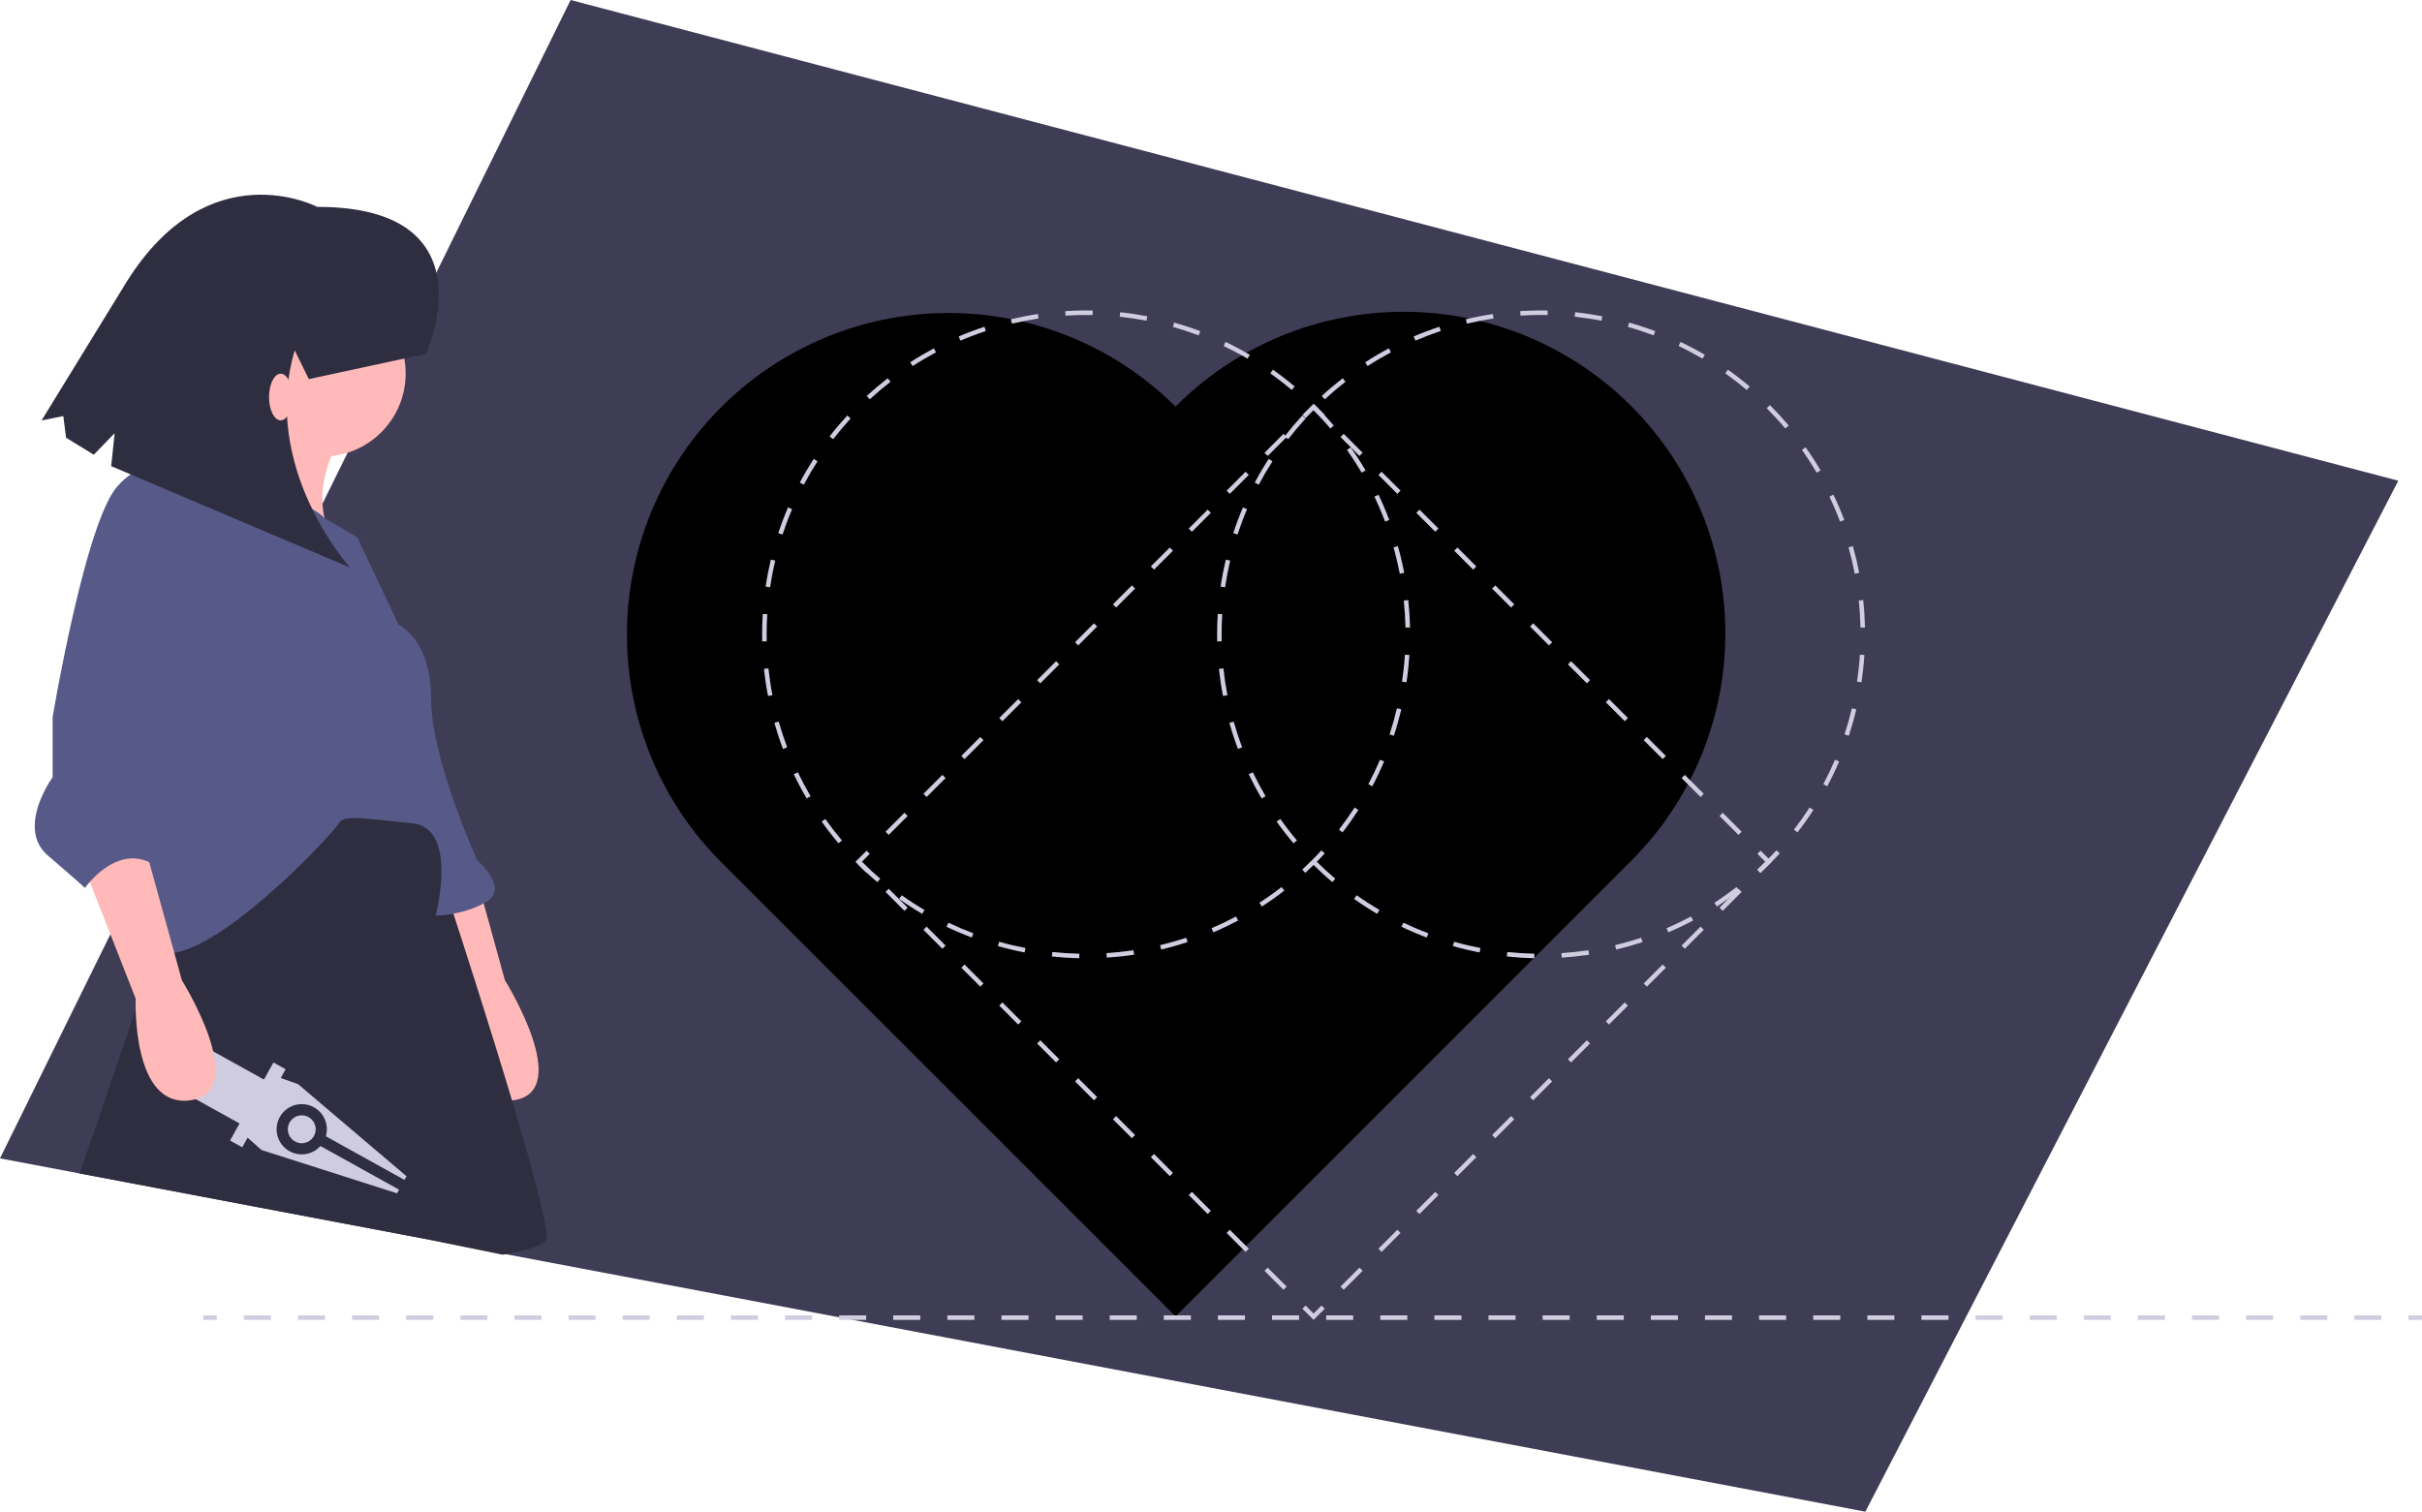 <svg id="a8f551aa-2ecb-4789-b025-118d372e52a2" data-name="Layer 1" xmlns="http://www.w3.org/2000/svg" width="1074.512" height="670.78" viewBox="0 0 1074.512 670.78"><title>icon_design</title><polygon points="1064 213.31 827.56 670.78 224.36 556.51 223.17 556.29 188.98 549.81 35.34 520.7 0 514.01 48.97 414.57 57.23 397.8 64.99 382.06 65.69 380.63 78.69 354.23 133.64 242.66 136.4 237.05 140.23 229.28 141.11 227.49 143.07 223.5 154.22 200.87 174.26 160.19 177.75 153.1 193.59 120.93 253.15 0 1064 213.31" fill="#3f3d56"/><path d="M584.276,295.033A142.73,142.73,0,0,0,382.426,496.883L584.276,698.733,786.126,496.883A142.73,142.73,0,1,0,584.276,295.033Z" transform="translate(-62.744 -114.61)" fill="#000000"/><polygon points="781.082 387.365 779.668 385.951 783.204 382.414 779.668 378.879 781.082 377.465 786.032 382.414 781.082 387.365" fill="#d0cde1"/><path d="M658.868,686.933l-1.414-1.414,8.407-8.407,1.414,1.414Zm16.814-16.814-1.414-1.414,8.407-8.407,1.414,1.414Zm16.814-16.814-1.414-1.414,8.407-8.407,1.414,1.414Zm16.814-16.814-1.414-1.414,8.407-8.407,1.414,1.414ZM726.126,619.675l-1.414-1.414,8.407-8.407,1.414,1.414Zm16.814-16.814-1.414-1.414,8.407-8.407,1.414,1.414Zm16.814-16.814-1.414-1.414,8.406-8.406,1.414,1.414Zm16.813-16.813-1.414-1.414,8.407-8.407,1.414,1.414ZM793.383,552.418l-1.414-1.414,8.407-8.407,1.414,1.414Zm16.814-16.814-1.414-1.414,8.407-8.407,1.414,1.414Zm16.814-16.814-1.414-1.414,8.407-8.407,1.414,1.414Z" transform="translate(-62.744 -114.61)" fill="#d0cde1"/><polygon points="582.768 585.679 577.818 580.73 579.232 579.316 582.768 582.851 586.303 579.316 587.717 580.73 582.768 585.679" fill="#d0cde1"/><path d="M632.155,686.933l-8.407-8.407,1.414-1.414,8.407,8.407Zm-16.814-16.814-8.407-8.407,1.414-1.414,8.407,8.407Zm-16.814-16.814-8.407-8.407,1.414-1.414,8.407,8.407ZM581.712,636.489l-8.407-8.407,1.414-1.414,8.407,8.407ZM564.898,619.675l-8.407-8.407,1.414-1.414,8.407,8.407ZM548.083,602.86l-8.407-8.406,1.414-1.414,8.407,8.406Zm-16.814-16.813-8.407-8.407,1.414-1.414,8.407,8.407Zm-16.814-16.814-8.407-8.407,1.414-1.414,8.407,8.407ZM497.641,552.418l-8.407-8.407,1.414-1.414,8.407,8.407Zm-16.814-16.814-8.407-8.407,1.414-1.414,8.407,8.407Zm-16.814-16.814-8.407-8.407,1.414-1.414,8.407,8.407Z" transform="translate(-62.744 -114.61)" fill="#d0cde1"/><polygon points="384.453 387.365 379.503 382.414 384.453 377.465 385.867 378.879 382.332 382.414 385.867 385.951 384.453 387.365" fill="#d0cde1"/><path d="M457.019,485.082l-1.414-1.414,8.407-8.407,1.414,1.414ZM473.833,468.268l-1.414-1.414,8.407-8.407,1.414,1.414Zm16.814-16.814-1.414-1.414,8.407-8.407,1.414,1.414Zm16.814-16.814-1.414-1.414,8.407-8.407,1.414,1.414Zm16.814-16.814-1.414-1.414,8.407-8.407,1.414,1.414Zm16.814-16.814-1.414-1.414,8.407-8.407,1.414,1.414Zm16.814-16.814-1.414-1.414,8.407-8.407,1.414,1.414Zm16.814-16.814-1.414-1.414,8.407-8.407,1.414,1.414Zm16.814-16.814-1.414-1.414,8.407-8.407,1.414,1.414Zm16.814-16.814-1.414-1.414,8.407-8.407,1.414,1.414Zm16.814-16.814-1.414-1.414,8.407-8.407,1.414,1.414Z" transform="translate(-62.744 -114.61)" fill="#d0cde1"/><polygon points="586.303 185.515 582.768 181.979 579.232 185.515 577.818 184.1 582.768 179.151 587.717 184.1 586.303 185.515" fill="#d0cde1"/><path d="M834.005,485.081l-8.407-8.407,1.414-1.414L835.419,483.667ZM817.19,468.267l-8.407-8.407,1.414-1.414,8.407,8.407Zm-16.814-16.814-8.407-8.407,1.414-1.414,8.407,8.407Zm-16.814-16.814-8.406-8.407,1.414-1.414,8.406,8.407Zm-16.813-16.814-8.407-8.407,1.414-1.414,8.407,8.407Zm-16.814-16.814-8.407-8.407,1.414-1.414,8.407,8.407Zm-16.814-16.814-8.407-8.407,1.414-1.414,8.407,8.407Zm-16.814-16.814-8.407-8.407,1.414-1.414,8.407,8.407Zm-16.814-16.814-8.407-8.407,1.414-1.414,8.407,8.407Zm-16.814-16.814-8.407-8.407,1.414-1.414,8.407,8.407Zm-16.814-16.814-8.407-8.407,1.414-1.414,8.407,8.407Z" transform="translate(-62.744 -114.61)" fill="#d0cde1"/><path d="M541.568,539.799c-4.047-.084-8.144-.343-12.174-.77l.21-1.988c3.975.42,8.015.675,12.006.758Zm12.197-.261-.127-1.996c3.985-.253,8.01-.681,11.964-1.271L565.897,538.25C561.888,538.848,557.806,539.281,553.765,539.538Zm-36.438-2.302c-3.98-.766-7.975-1.71-11.871-2.809l.543-1.926c3.842,1.084,7.78,2.016,11.705,2.77Zm60.55-1.294-.462-1.945c3.894-.924,7.79-2.024,11.579-3.271l.625,1.9C585.776,533.89,581.826,535.006,577.877,535.942Zm-84.01-5.322c-3.791-1.426-7.567-3.034-11.222-4.779l.861-1.805c3.604,1.721,7.327,3.306,11.064,4.713Zm107.171-2.299-.785-1.84c3.677-1.569,7.33-3.315,10.855-5.19l.939,1.766C608.474,524.958,604.77,526.729,601.039,528.321ZM471.875,520.12c-3.488-2.048-6.934-4.274-10.243-6.617l1.156-1.633c3.262,2.311,6.66,4.506,10.099,6.525Zm150.693-3.249-1.086-1.68c3.351-2.168,6.652-4.512,9.815-6.963l1.225,1.58C629.315,512.295,625.967,514.671,622.568,516.871ZM451.993,506.04c-3.087-2.605-6.109-5.382-8.982-8.253l1.413-1.414c2.834,2.831,5.815,5.569,8.859,8.139Zm189.851-4.111-1.354-1.473c1.449-1.333,2.901-2.726,4.314-4.139,1.413-1.412,2.822-2.882,4.19-4.37l1.473,1.354c-1.387,1.509-2.816,2.999-4.249,4.431C644.786,499.164,643.313,500.576,641.844,501.929ZM434.748,488.813c-2.624-3.101-5.142-6.346-7.482-9.644l1.631-1.158c2.308,3.253,4.79,6.452,7.377,9.511Zm223.592-4.834-1.582-1.225c2.45-3.163,4.789-6.463,6.952-9.809l1.68,1.086C663.195,477.426,660.823,480.772,658.34,483.979ZM420.632,468.924c-2.057-3.495-3.986-7.12-5.733-10.773l1.804-.863c1.723,3.602,3.625,7.176,5.653,10.623Zm250.934-5.406-1.766-.938c1.872-3.524,3.616-7.175,5.184-10.851l1.84.784C675.235,456.24,673.466,459.943,671.566,463.518ZM410.107,446.928c-1.431-3.793-2.715-7.692-3.817-11.59l1.925-.544c1.086,3.843,2.352,7.688,3.763,11.428Zm271.016-5.83-1.9-.625c1.247-3.792,2.346-7.687,3.268-11.576l1.945.461C683.502,433.302,682.388,437.252,681.123,441.098ZM403.471,423.467c-.767-3.974-1.374-8.034-1.803-12.066l1.989-.212c.423,3.977,1.021,7.98,1.778,11.899Zm283.27-6.088-1.979-.294c.588-3.954,1.015-7.979,1.268-11.963l1.996.127C687.77,409.29,687.337,413.371,686.741,417.379Zm-285.851-18.154q-.034-1.562-.034-3.126c0-3.013.096-6.065.285-9.07l1.996.125c-.187,2.964-.281,5.974-.281,8.945q0,1.541.034,3.083Zm285.395-6.131c-.084-3.992-.34-8.031-.761-12.007l1.988-.211c.428,4.032.688,8.128.772,12.176ZM404.398,375.19l-1.979-.293c.594-4.006,1.368-8.037,2.299-11.98l1.946.46C405.747,367.265,404.984,371.24,404.398,375.19ZM683.751,369.187c-.755-3.926-1.688-7.865-2.772-11.708l1.925-.543c1.101,3.896,2.046,7.891,2.812,11.873ZM409.925,351.799l-1.9-.623c1.264-3.852,2.708-7.693,4.293-11.417l1.84.783C412.595,344.214,411.171,348.001,409.925,351.799Zm267.297-5.75c-1.409-3.74-2.996-7.464-4.719-11.068l1.805-.862c1.747,3.655,3.356,7.432,4.785,11.226ZM419.336,329.688l-1.767-.938c1.896-3.574,3.973-7.113,6.171-10.518l1.681,1.085C423.254,322.675,421.207,326.165,419.336,329.688Zm247.519-5.333c-2.023-3.444-4.223-6.844-6.534-10.105l1.631-1.157c2.346,3.308,4.575,6.755,6.628,10.249ZM432.368,309.505l-1.582-1.224c2.473-3.196,5.12-6.333,7.866-9.324l1.473,1.353C437.416,303.259,434.807,306.353,432.368,309.505Zm220.581-4.768c-2.575-3.047-5.315-6.026-8.145-8.855l-.104-.105,1.404-1.424.133.134c2.85,2.849,5.628,5.87,8.239,8.959ZM448.626,291.795l-1.355-1.471c2.987-2.752,6.122-5.405,9.317-7.886l1.227,1.58C454.663,286.464,451.572,289.081,448.626,291.795ZM635.832,287.638c-3.057-2.578-6.257-5.052-9.511-7.354l1.154-1.633c3.301,2.335,6.546,4.844,9.646,7.458ZM467.626,277.05l-1.088-1.679c3.398-2.202,6.937-4.285,10.517-6.192l.94,1.766C474.466,272.825,470.977,274.879,467.626,277.05Zm148.592-3.286c-3.444-2.021-7.019-3.916-10.624-5.634l.861-1.806c3.655,1.743,7.28,3.666,10.774,5.714ZM488.849,265.749l-.786-1.839c3.724-1.591,7.564-3.041,11.416-4.311l.626,1.899C496.307,262.75,492.52,264.181,488.849,265.749Zm105.681-2.326c-3.738-1.404-7.583-2.665-11.43-3.747l.542-1.925c3.9,1.097,7.8,2.375,11.591,3.8Zm-82.848-5.201-.462-1.946c3.941-.937,7.972-1.716,11.979-2.315l.296,1.978C519.542,256.53,515.568,257.298,511.681,258.222Zm59.711-1.309c-3.923-.751-7.927-1.345-11.9-1.762l.209-1.989c4.029.424,8.089,1.025,12.067,1.788Zm-35.935-2.251-.128-1.996c4.045-.26,8.141-.349,12.197-.267l-.041,2C543.487,254.318,539.447,254.406,535.458,254.663Z" transform="translate(-62.744 -114.61)" fill="#d0cde1"/><path d="M743.419,539.799c-4.048-.084-8.144-.343-12.176-.77l.211-1.988c3.976.42,8.015.675,12.006.758Zm12.197-.261-.127-1.996c3.985-.253,8.01-.681,11.964-1.271l.295,1.979C763.739,538.848,759.657,539.281,755.616,539.538Zm-36.438-2.302c-3.981-.766-7.976-1.71-11.871-2.809l.543-1.926c3.841,1.084,7.779,2.016,11.705,2.77Zm60.55-1.294-.461-1.945c3.894-.924,7.789-2.024,11.578-3.271l.625,1.9C787.628,533.89,783.678,535.006,779.729,535.942Zm-84.011-5.322c-3.789-1.426-7.565-3.034-11.222-4.779l.861-1.805c3.605,1.721,7.328,3.307,11.065,4.713Zm107.171-2.298-.785-1.84c3.678-1.568,7.33-3.315,10.855-5.19l.939,1.766C810.322,524.96,806.618,526.731,802.889,528.322Zm-129.164-8.202c-3.489-2.049-6.936-4.275-10.241-6.617l1.156-1.633c3.26,2.31,6.657,4.505,10.098,6.525Zm150.693-3.25-1.086-1.68c3.348-2.166,6.65-4.509,9.815-6.962l1.225,1.58C831.163,512.298,827.813,514.673,824.418,516.87ZM653.843,506.04c-3.083-2.603-6.104-5.379-8.982-8.252l1.414-1.416c2.838,2.834,5.818,5.573,8.859,8.141Zm189.852-4.111-1.354-1.473c1.449-1.333,2.901-2.726,4.314-4.139,1.424-1.424,2.834-2.895,4.19-4.37l1.473,1.354c-1.376,1.497-2.806,2.987-4.249,4.431C846.637,499.164,845.164,500.576,843.694,501.929ZM636.598,488.813c-2.624-3.101-5.141-6.346-7.481-9.644l1.631-1.158c2.308,3.253,4.79,6.452,7.378,9.511Zm223.592-4.834-1.582-1.225c2.45-3.163,4.789-6.463,6.952-9.809l1.68,1.086C865.045,477.426,862.673,480.772,860.189,483.979Zm-237.708-15.056c-2.054-3.491-3.982-7.115-5.733-10.773l1.805-.863c1.726,3.606,3.628,7.18,5.653,10.623ZM873.416,463.518l-1.766-.938c1.872-3.524,3.616-7.175,5.184-10.851l1.84.784C877.085,456.241,875.315,459.943,873.416,463.518ZM611.957,446.929c-1.43-3.79-2.715-7.689-3.817-11.59l1.924-.544c1.088,3.846,2.354,7.691,3.765,11.428Zm271.016-5.83-1.9-.625c1.247-3.792,2.346-7.687,3.268-11.576l1.945.461C885.352,433.303,884.237,437.252,882.973,441.099ZM605.322,423.467c-.768-3.972-1.374-8.032-1.804-12.066l1.988-.212c.424,3.979,1.022,7.982,1.778,11.899Zm283.269-6.088-1.979-.294c.588-3.954,1.015-7.979,1.268-11.963l1.996.127C889.619,409.29,889.187,413.371,888.591,417.379ZM602.741,399.226q-.034-1.562-.034-3.125c0-3.009.096-6.061.285-9.071l1.996.125c-.187,2.97-.281,5.979-.281,8.945q.001,1.541.034,3.083Zm285.394-6.131c-.085-4.003-.341-8.043-.761-12.007l1.988-.211c.426,4.02.686,8.117.772,12.175ZM606.249,375.191l-1.979-.294c.595-4.012,1.369-8.042,2.299-11.98l1.947.46C607.599,367.26,606.836,371.235,606.249,375.191Zm279.353-6.004c-.755-3.926-1.688-7.865-2.771-11.708l1.925-.543c1.1,3.896,2.045,7.891,2.812,11.873ZM611.775,351.799l-1.9-.623c1.264-3.854,2.709-7.695,4.294-11.417l1.84.783C614.446,344.213,613.021,348,611.775,351.799Zm267.297-5.75c-1.407-3.737-2.994-7.46-4.718-11.068l1.805-.862c1.748,3.659,3.358,7.436,4.784,11.226ZM621.187,329.688l-1.768-.938c1.897-3.576,3.975-7.114,6.173-10.518l1.68,1.085C625.104,322.674,623.057,326.163,621.187,329.688ZM868.706,324.356c-2.025-3.447-4.224-6.847-6.534-10.105l1.631-1.157c2.344,3.305,4.573,6.753,6.628,10.249Zm-234.487-14.852-1.582-1.224c2.476-3.2,5.122-6.337,7.866-9.324l1.473,1.353C639.27,303.255,636.66,306.349,634.219,309.504Zm220.581-4.768c-2.576-3.047-5.316-6.026-8.145-8.854l-.106-.106,1.404-1.424.116.116c2.867,2.867,5.646,5.888,8.258,8.978ZM650.477,291.795l-1.355-1.471c2.985-2.751,6.12-5.404,9.317-7.886l1.227,1.58C656.513,286.466,653.421,289.083,650.477,291.795Zm187.205-4.157c-3.057-2.578-6.257-5.052-9.511-7.354l1.154-1.633c3.301,2.335,6.546,4.844,9.646,7.458Zm-168.204-10.588-1.088-1.679c3.401-2.204,6.939-4.287,10.518-6.192l.939,1.766C676.319,272.823,672.831,274.877,669.478,277.05Zm148.592-3.286c-3.44-2.018-7.015-3.914-10.624-5.634l.861-1.806c3.66,1.745,7.285,3.668,10.774,5.715Zm-127.371-8.016-.785-1.839c3.725-1.591,7.565-3.042,11.415-4.311l.627,1.899C698.158,262.75,694.371,264.18,690.698,265.749Zm105.68-2.325c-3.734-1.403-7.58-2.664-11.429-3.747l.541-1.925c3.904,1.098,7.804,2.376,11.591,3.8Zm-82.846-5.201-.463-1.946c3.944-.938,7.975-1.716,11.979-2.315l.295,1.978C721.396,256.53,717.421,257.298,713.532,258.222Zm59.71-1.309c-3.924-.752-7.928-1.345-11.899-1.762l.209-1.989c4.028.424,8.088,1.025,12.067,1.788Zm-35.935-2.251-.129-1.996c4.046-.26,8.146-.351,12.198-.267l-.041,2C745.34,254.317,741.296,254.406,737.308,254.663Z" transform="translate(-62.744 -114.61)" fill="#d0cde1"/><rect x="90.184" y="583.685" width="6" height="2" fill="#d0cde1"/><path d="M1119.251,700.295h-12.004v-2H1119.251Zm-24.008,0h-12.004v-2h12.004Zm-24.008,0h-12.004v-2h12.004Zm-24.008,0h-12.005v-2h12.005Zm-24.009,0h-12.004v-2h12.004Zm-24.008,0H987.207v-2h12.004Zm-24.008,0H963.199v-2h12.004Zm-24.008,0H939.19v-2h12.005Zm-24.009,0h-12.004v-2h12.004Zm-24.008,0H891.175v-2h12.004Zm-24.008,0H867.166v-2H879.171Zm-24.009,0H843.158v-2h12.004Zm-24.008,0H819.15v-2H831.154Zm-24.008,0h-12.004v-2h12.004Zm-24.008,0H771.134v-2h12.005Zm-24.009,0H747.126v-2h12.004Zm-24.008,0H723.118v-2h12.004Zm-24.008,0H699.109v-2h12.005Zm-24.009,0H675.102v-2h12.004Zm-24.008,0H651.094v-2h12.004Zm-24.008,0h-12.004v-2h12.004Zm-24.008,0H603.077v-2H615.082Zm-24.009,0h-12.004v-2h12.004Zm-24.008,0H555.062v-2h12.004Zm-24.008,0H531.053v-2h12.004Zm-24.008,0h-12.004v-2h12.004Zm-24.008,0H483.037v-2H495.041Zm-24.008,0H459.029v-2H471.033Zm-24.008,0H435.021v-2h12.004Zm-24.008,0H411.013v-2h12.004Zm-24.008,0H387.005v-2h12.004Zm-24.008,0H362.997v-2h12.004Zm-24.008,0h-12.004v-2h12.004Zm-24.008,0H314.98v-2h12.004Zm-24.008,0h-12.004v-2h12.004Zm-24.008,0H266.964v-2h12.004Zm-24.008,0H242.956v-2H254.96Zm-24.008,0h-12.004v-2h12.004Zm-24.008,0H194.94v-2h12.004Zm-24.008,0H170.932v-2h12.004Z" transform="translate(-62.744 -114.61)" fill="#d0cde1"/><rect x="1068.512" y="583.685" width="6" height="2" fill="#d0cde1"/><polygon points="223.02 556.75 223.17 556.29 226.04 547.56 188.98 549.81 223.02 556.75" fill="#ffb9b9"/><path d="M243.741,500.432l22.521,57.326s-2.047,49.137,24.568,45.042-4.095-53.231-4.095-53.231l-16.379-59.373S249.883,486.101,243.741,500.432Z" transform="translate(-62.744 -114.61)" fill="#ffb9b9"/><circle cx="143.121" cy="165.731" r="36.852" fill="#ffb9b9"/><path d="M178.225,291.602s-12.284,40.947-20.474,40.947,55.279,24.568,55.279,24.568-16.379-16.379,0-47.089Z" transform="translate(-62.744 -114.61)" fill="#ffb9b9"/><path d="M285.764,671.36c.45-.08.9-.16,1.34-.24,10.76-1.94,17.62-4.23,18.06-6.9.85-5.11-6.45-31.84-15.26-61.31-9.88-33.01-21.65-69.46-26.01-82.85-1.1-3.39-1.73-5.3-1.73-5.3l-3.94-24.65-4.25-26.53-100.32,26.62-14.33,24.56-3.05,8.9v.01l-4.49,13.13-8.85,25.87-24.85,72.64,153.64,29.11Z" transform="translate(-62.744 -114.61)" fill="#2f2e41"/><path d="M170.036,328.454s28.39,7.537,36.716,16.053l14.468,8.516,18.426,38.9s14.332,6.142,14.332,32.758,20.474,71.658,20.474,71.658,14.332,12.284,4.095,18.426-22.521,6.142-22.521,6.142,10.237-38.9-10.237-40.947-30.71-4.095-32.758,0-57.326,63.468-79.847,57.326-10.237-67.563-10.237-67.563l18.426-143.315s14.332-2.047,22.521,0S170.036,328.454,170.036,328.454Z" transform="translate(-62.744 -114.61)" fill="#575a89"/><circle cx="133.87" cy="501.094" r="6.19" fill="#cfcce0"/><path d="M172.594,619.438l6.167,5.469,60.125,19.221.901-1.623L204.904,623.138a11.141,11.141,0,1,1,2.404-4.329l34.884,19.367.901-1.623-48.107-40.868-7.686-2.733,2.153-3.878-5.412-3.004L179.835,593.645l-31.929-17.726-10.816,19.482,31.929,17.726-4.206,7.576,5.412,3.004Z" transform="translate(-62.744 -114.61)" fill="#cfcce0"/><path d="M100.426,500.432l22.521,57.326s-2.047,49.137,24.568,45.042-4.095-53.231-4.095-53.231l-16.379-59.373S106.568,486.101,100.426,500.432Z" transform="translate(-62.744 -114.61)" fill="#ffb9b9"/><path d="M145.468,328.454l-4.095-2.047s-12.284-12.284-26.616,4.095-28.663,102.368-28.663,102.368V459.485S69.715,482.006,84.047,494.29s16.379,14.332,16.379,14.332,14.332-20.474,30.71-10.237l2.047-8.189a25.338,25.338,0,0,0,4.095-6.142c2.047-4.095,6.142,2.047,4.095-4.095s0-8.189,0-10.237,2.047-12.284,2.047-12.284l-2.047-63.468Z" transform="translate(-62.744 -114.61)" fill="#575a89"/><path d="M251.782,271.61s29.938-65.273-48.304-65.203c0,0-48.003-25.217-84.558,33.264l-37.723,61.489,9.638-1.916,1.223,9.595,12.298,7.545,9.25-9.559-1.53,14.634,105.962,45s-39.949-44.239-24.539-96.396l6.256,12.768Z" transform="translate(-62.744 -114.61)" fill="#2f2e41"/><ellipse cx="124.527" cy="176.172" rx="5.173" ry="10.345" fill="#ffb9b9"/></svg>